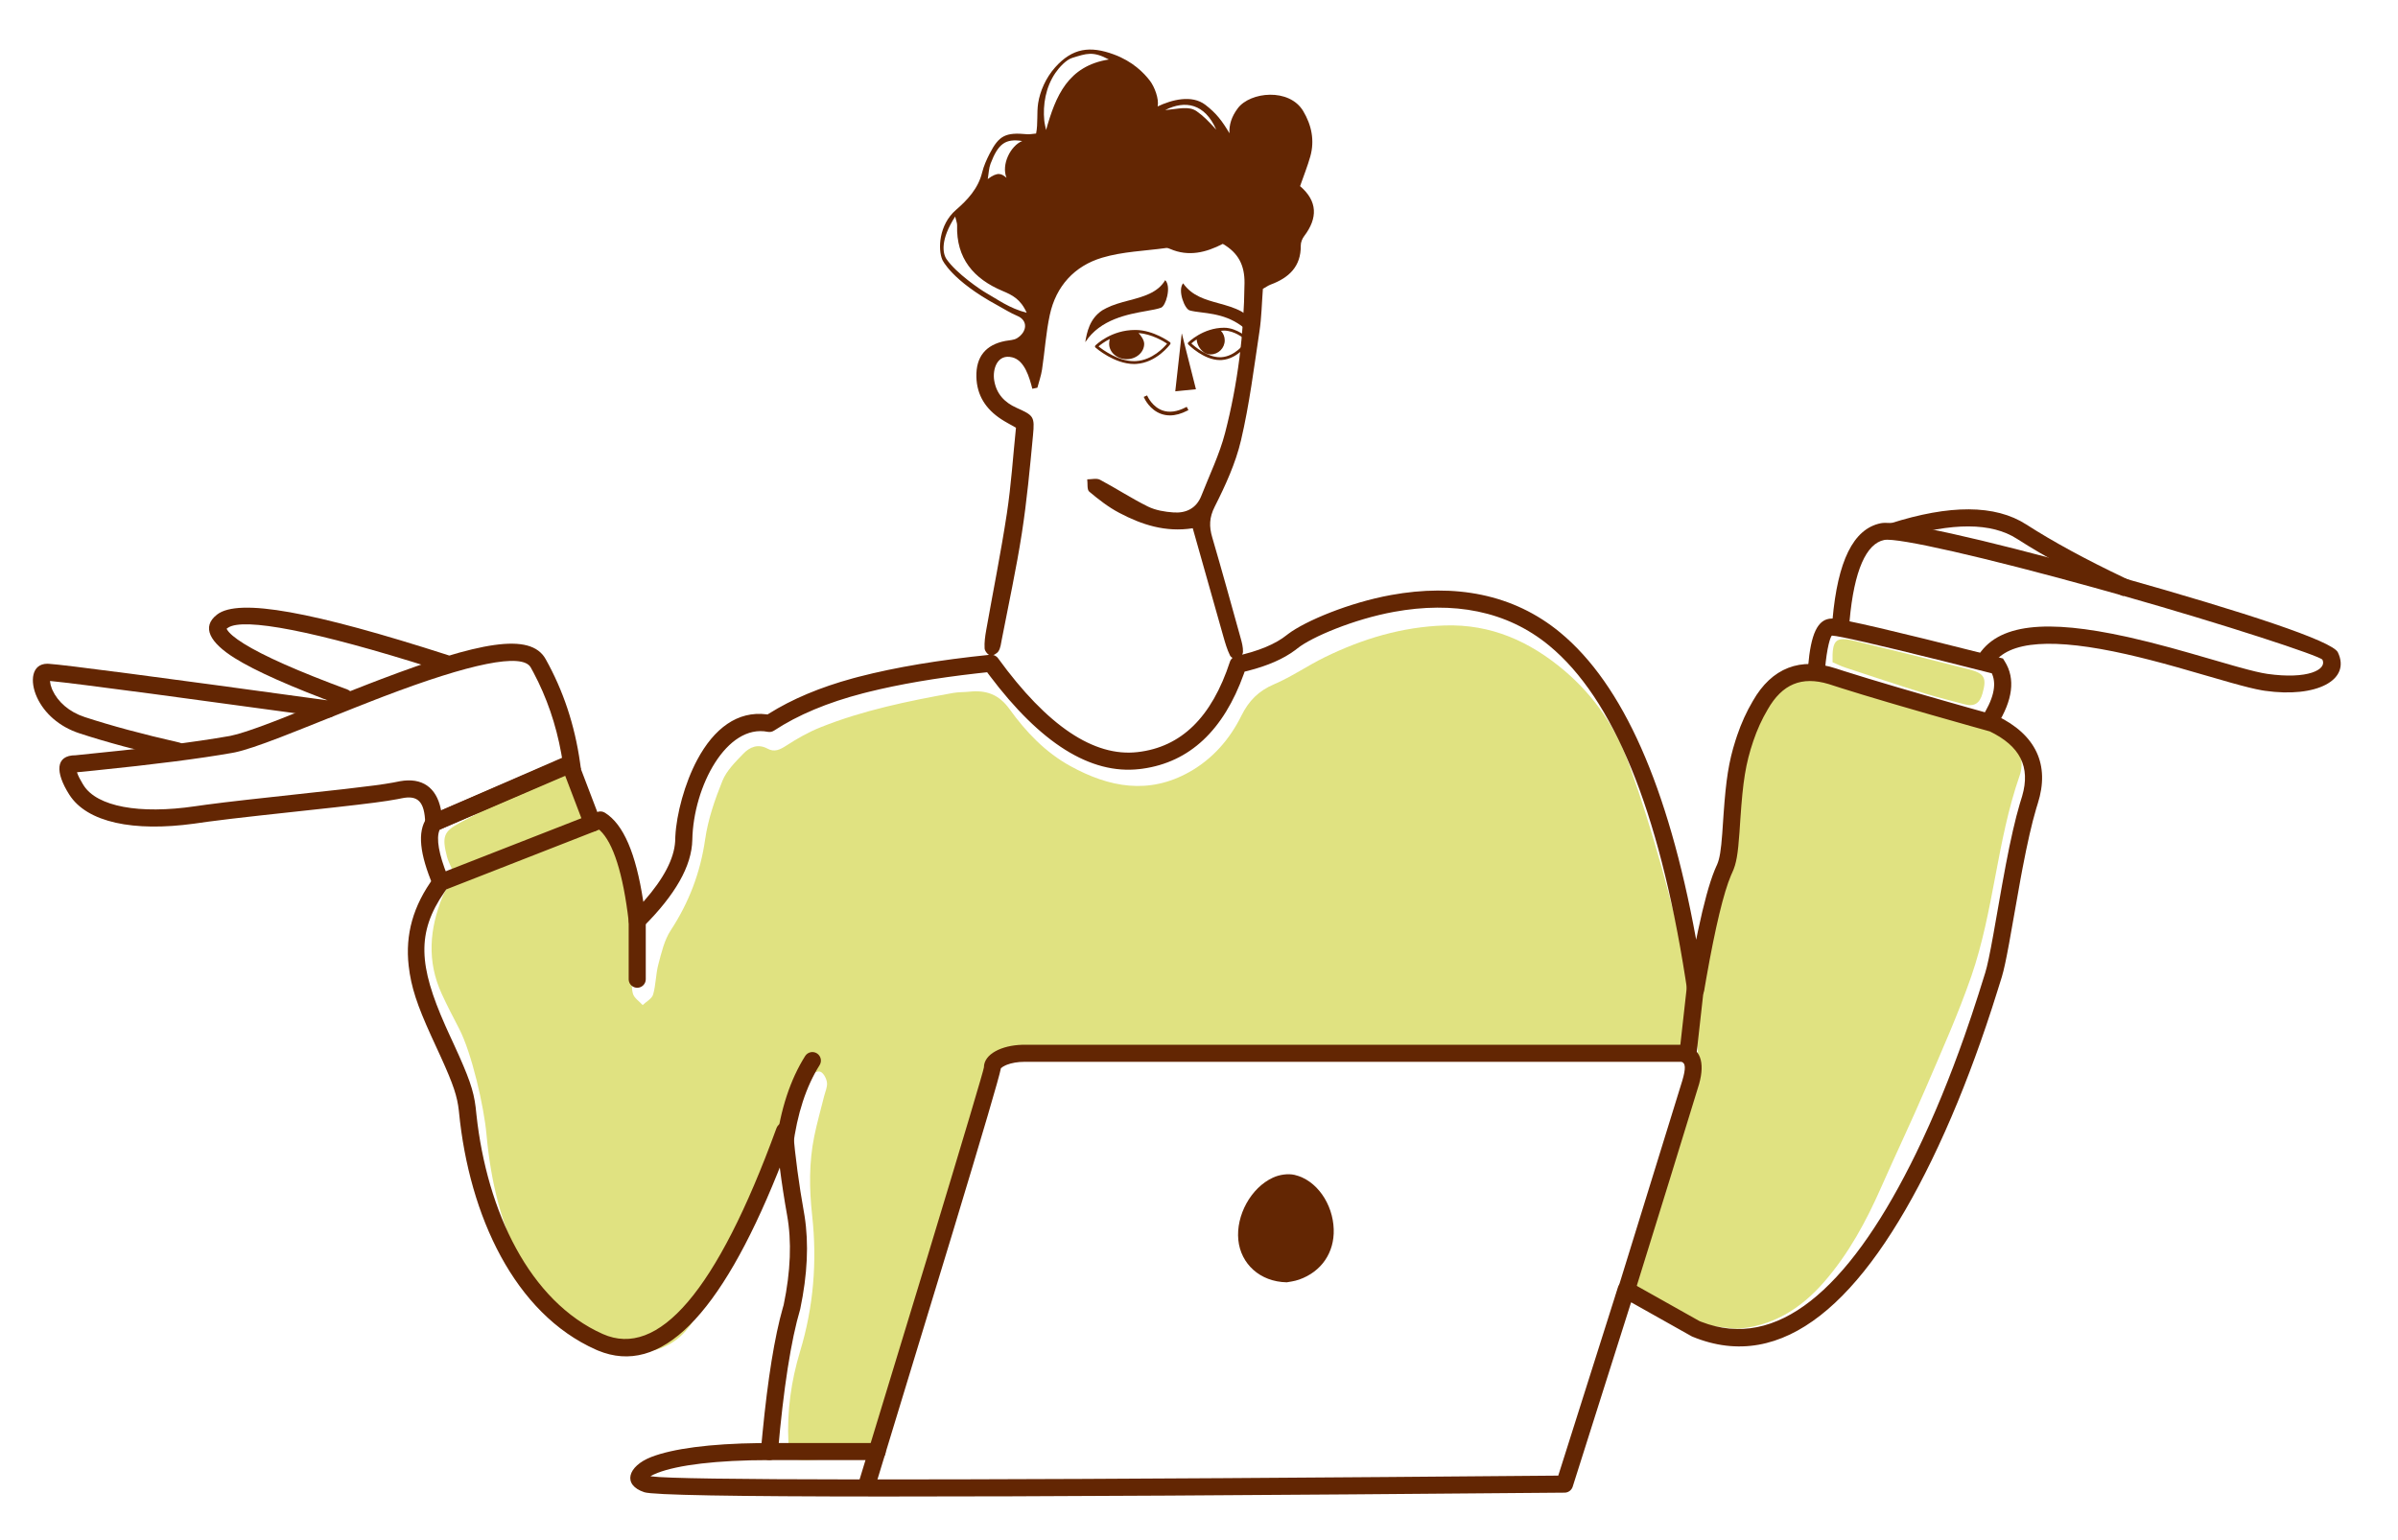 <svg viewBox="135.994 346.2 280.622 180.312" xmlns="http://www.w3.org/2000/svg" overflow="visible" xmlns:xlink="http://www.w3.org/1999/xlink" width="280.622px" height="180.312px"><g id="Master/Character/Torso" stroke="none" stroke-width="1" fill="none" fill-rule="evenodd"><g id="Torso" transform="translate(139, 391) scale(1 1)"><g id="Torso/Shrug" stroke="none" stroke-width="1" fill="none" fill-rule="evenodd"><g id="Group" transform="translate(46.967, 28.405)" fill="#e0e281"><path d="M106.447,50.368 C94.537,50.368 82.626,50.367 70.716,50.371 C69.596,50.372 68.474,50.368 67.36,50.451 C66.315,50.528 65.636,51.045 65.337,52.153 C64.171,56.466 62.998,60.779 61.713,65.057 C58.795,74.776 55.816,84.477 52.846,94.181 C51.95,97.113 51.927,97.104 48.967,97.347 C47.456,97.471 45.946,97.69 44.434,97.71 C42.629,97.734 42.38,97.434 42.29,95.631 C42.109,92 42.611,88.442 43.658,84.98 C45.232,79.771 45.66,74.46 45.069,69.088 C44.724,65.957 44.689,62.87 45.318,59.791 C45.637,58.228 46.08,56.689 46.463,55.139 C46.596,54.597 46.868,54.035 46.802,53.516 C46.743,53.046 46.394,52.378 46.017,52.248 C45.645,52.119 45.039,52.493 44.612,52.766 C44.382,52.914 44.301,53.308 44.174,53.6 C42.45,57.547 40.753,61.505 39.004,65.44 C37.478,68.871 35.945,72.302 34.318,75.685 C33.386,77.623 32.342,79.519 31.203,81.344 C28.814,85.173 24.833,85.893 20.889,84.189 C16.769,82.407 13.555,79.395 11.387,75.387 C8.719,70.451 7.453,65.12 6.956,59.575 C6.667,56.346 5.237,50.066 3.748,47.196 C3.048,45.848 2.344,44.5 1.712,43.12 C-0.031,39.314 0.282,35.512 1.825,31.73 C2.302,30.558 3.127,29.852 4.333,29.35 C8.906,27.447 13.437,25.442 17.968,23.44 C20.24,22.437 21.21,22.704 21.992,25.046 C23.362,29.149 25.014,36.56 24.107,40.982 C23.966,41.674 23.906,42.458 24.095,43.117 C24.243,43.627 24.839,44.01 25.235,44.449 C25.658,44.041 26.317,43.701 26.458,43.211 C26.786,42.07 26.763,40.829 27.07,39.68 C27.434,38.317 27.762,36.855 28.515,35.704 C30.659,32.427 31.986,28.939 32.546,25.046 C32.881,22.711 33.676,20.402 34.566,18.203 C35.052,17.001 36.092,15.981 37.021,15.015 C37.76,14.246 38.731,13.827 39.848,14.434 C40.66,14.875 41.302,14.554 42.042,14.075 C43.303,13.257 44.634,12.498 46.028,11.94 C51.024,9.942 56.272,8.863 61.548,7.915 C62.174,7.803 62.823,7.828 63.458,7.763 C65.417,7.558 66.914,8.06 68.171,9.809 C70.082,12.47 72.349,14.856 75.293,16.475 C79.827,18.969 84.451,19.839 89.209,17.165 C91.93,15.636 93.936,13.333 95.303,10.566 C96.167,8.82 97.321,7.661 99.135,6.889 C101.184,6.017 103.045,4.712 105.052,3.731 C109.47,1.572 114.078,0.179 119.067,0.011 C124.524,-0.173 129.062,1.888 133.082,5.285 C136.628,8.283 139.161,12.047 140.723,16.432 C143.49,24.198 145.64,32.135 147.44,40.176 C148.049,42.895 148.007,45.552 147.367,48.239 C146.912,50.148 146.815,50.316 144.817,50.331 C139.702,50.368 134.586,50.355 129.469,50.356 C121.796,50.359 114.122,50.357 106.447,50.357 L106.447,50.368 Z" id="Fill-4"/><path d="M153.167,82.34 C149.304,81.98 145.662,81.342 142.625,78.894 C140.351,77.062 140.212,76.657 141.126,73.888 C143.372,67.084 145.629,60.283 147.873,53.478 C148.178,52.551 148.519,51.62 148.671,50.663 C148.765,50.071 148.76,49.23 148.407,48.845 C147.357,47.695 147.557,46.526 147.826,45.199 C148.146,43.617 148.135,41.968 148.468,40.388 C149.017,37.768 149.502,35.099 150.424,32.598 C151.567,29.498 152.101,26.337 152.489,23.099 C152.875,19.878 153.349,16.657 154.006,13.48 C154.579,10.706 156.036,8.365 158.371,6.579 C159.766,5.512 161.119,4.984 162.945,5.606 C166.226,6.727 169.561,7.704 172.905,8.639 C175.765,9.44 178.645,10.196 181.554,10.798 C184.785,11.468 187.409,14.612 186.367,17.604 C183.698,25.266 183.356,33.442 180.718,41.071 C179.178,45.521 177.237,49.844 175.377,54.184 C173.707,58.078 171.875,61.904 170.166,65.783 C168.415,69.759 166.361,73.561 163.485,76.866 C160.754,80.004 157.408,82.107 153.167,82.34" id="Fill-8"/><path d="M2.342,27.107 C1.73,24.747 1.931,24.133 3.833,23.115 C6.878,21.485 9.948,19.924 13.008,18.333 C14.086,17.773 15.163,17.211 16.343,16.595 C16.585,17.233 18.465,20.96 18.569,21.391 C19.337,24.539 17.9,22.918 15.331,24.292 C11.996,26.074 8.341,26.263 4.97,27.949 C4.345,28.263 3.65,28.376 2.945,28.595 C2.675,27.939 2.456,27.543 2.342,27.107 Z" id="Fill-18"/><path d="M164.48,4.316 C164.418,1.672 164.821,1.278 167.109,1.832 C171.528,2.902 175.939,4.004 180.345,5.122 C182.292,5.616 182.54,6.145 182.022,7.983 C181.696,9.14 181.051,9.555 179.898,9.234 C178.362,8.808 176.804,8.449 175.283,7.972 C172.165,6.995 169.062,5.964 165.959,4.939 C165.439,4.767 164.946,4.514 164.48,4.316" id="Fill-20"/></g><path d="M147.575,105.307 C144.426,105.246 142.186,103.135 141.907,100.349 C141.62,97.496 143.363,94.238 145.975,93.045 C146.717,92.706 147.71,92.552 148.491,92.733 C151.063,93.328 152.975,96.109 153.07,99.101 C153.156,101.823 151.64,104.06 149.03,104.985 C148.438,105.195 147.796,105.26 147.575,105.307" id="Fill-30" fill="#632603"/><path d="M159.771,24.854 C154.878,25.744 149.768,27.883 147.742,29.408 L147.58,29.533 C146.267,30.59 144.295,31.418 141.662,31.994 C141.316,32.07 141.036,32.323 140.926,32.66 C138.788,39.195 135.202,42.661 130.108,43.241 C125.027,43.821 119.575,40.217 113.788,32.251 C113.579,31.963 113.233,31.808 112.879,31.844 C106.917,32.449 101.785,33.308 97.479,34.424 L96.798,34.605 C92.968,35.654 89.687,37.032 86.958,38.745 L86.814,38.836 L86.699,38.82 C83.311,38.394 80.558,40.452 78.581,44.152 C77.117,46.892 76.154,50.516 76.024,53.106 L76.002,53.708 C75.877,55.709 74.681,58.034 72.375,60.657 L72.277,60.766 L72.257,60.632 C71.403,55.109 69.961,51.687 67.781,50.334 C67.514,50.168 67.183,50.138 66.89,50.253 L48.227,57.553 C48.052,57.622 47.899,57.738 47.787,57.89 C45.307,61.241 44.413,64.629 44.817,68.241 C45.099,70.756 45.825,72.882 47.441,76.442 L48.621,79.015 C50.038,82.15 50.502,83.512 50.69,85.222 L50.708,85.394 C51.901,97.543 57.222,108.966 66.728,113.189 L66.969,113.293 C74.302,116.332 81.242,109.244 87.98,92.539 L88.246,91.869 C88.484,93.727 88.768,95.579 89.1,97.431 C89.653,100.508 89.522,104.017 88.7,107.959 L88.6,108.302 C87.641,111.671 86.846,116.581 86.223,122.994 L86.116,124.124 L85.91,124.126 C80.027,124.193 75.705,124.789 73.216,125.752 C70.44,126.827 69.794,129.02 72.394,129.879 C74.401,130.542 109.36,130.542 180.091,129.929 L180.207,129.922 C180.591,129.873 180.916,129.606 181.035,129.231 L187.872,107.643 L194.941,111.617 L195.05,111.669 C205.664,116.047 214.994,107.568 223.049,91.005 C225.179,86.625 227.074,81.957 228.763,77.167 C229.243,75.806 229.68,74.51 230.094,73.231 L230.691,71.354 L231.254,69.559 C231.497,68.75 231.757,67.53 232.101,65.655 L233.458,58.014 L233.683,56.814 C234.24,53.906 234.751,51.637 235.276,49.861 L235.462,49.254 C236.905,44.713 235.237,41.186 230.654,38.984 L230.489,38.922 L227.184,37.994 L224.71,37.291 C223.89,37.057 223.075,36.824 222.273,36.592 L219.055,35.656 C216.522,34.911 214.396,34.268 212.786,33.753 L211.882,33.46 C207.682,32.075 204.329,33.378 202.124,37.248 C201.376,38.51 200.765,39.861 200.279,41.293 L200.091,41.865 C199.282,44.403 198.978,46.493 198.695,50.466 L198.538,52.769 C198.392,54.736 198.237,55.709 197.936,56.404 L197.814,56.671 L197.638,57.085 C197.02,58.61 196.378,60.957 195.705,64.141 L195.484,65.205 L195.448,65.003 C192.19,47.244 186.926,35.327 179.579,29.249 C174.077,24.697 167.204,23.501 159.771,24.854 Z M178.304,30.79 C185.776,36.971 191.112,49.937 194.216,69.686 L194.442,71.166 C194.612,72.29 196.227,72.305 196.417,71.184 L196.682,69.656 C197.734,63.702 198.702,59.688 199.56,57.67 L199.702,57.353 C200.189,56.318 200.374,55.171 200.552,52.652 L200.659,51.048 C200.961,46.653 201.261,44.628 202.174,41.935 C202.616,40.631 203.17,39.406 203.853,38.253 C205.55,35.275 207.835,34.324 210.991,35.276 L212.504,35.762 C213.975,36.228 215.825,36.789 217.987,37.426 L219.35,37.826 L222.933,38.863 L227.652,40.204 L229.86,40.822 L229.788,40.787 C233.409,42.527 234.629,44.967 233.632,48.396 L233.361,49.283 C232.814,51.134 232.289,53.46 231.721,56.428 L231.276,58.844 L230.258,64.612 C229.846,66.903 229.554,68.3 229.309,69.082 L228.496,71.668 C227.995,73.241 227.469,74.822 226.877,76.502 C225.211,81.226 223.344,85.826 221.251,90.13 L221.021,90.598 L220.57,91.503 C213.185,106.127 204.935,113.362 196.089,109.931 L195.863,109.841 L187.78,105.298 L187.675,105.246 C187.142,105.023 186.517,105.301 186.337,105.868 L179.347,127.935 L159.103,128.1 C105.696,128.505 76.477,128.469 73.261,128.027 L73.11,128.001 C73.31,127.889 73.583,127.755 73.938,127.617 C76.309,126.7 80.799,126.119 87.031,126.119 C87.55,126.119 87.982,125.723 88.027,125.207 C88.686,117.678 89.559,112.085 90.637,108.447 C91.487,104.391 91.654,100.784 91.15,97.559 L91.069,97.078 C90.498,93.895 90.071,90.713 89.789,87.532 C89.695,86.467 88.22,86.273 87.854,87.277 C80.865,106.433 74.01,114.236 67.54,111.361 C58.983,107.559 53.973,97.013 52.749,85.692 L52.655,84.806 C52.414,82.807 51.847,81.256 50.165,77.578 L49.456,76.038 L49.096,75.238 C46.019,68.286 45.704,64.384 49.006,59.622 L49.227,59.309 L67.106,52.315 L67.219,52.417 C68.741,53.855 69.911,57.425 70.571,63.091 C70.667,63.92 71.678,64.273 72.27,63.683 C76.013,59.954 77.95,56.58 78.011,53.509 C78.135,47.235 82.044,39.919 86.837,40.867 C87.094,40.918 87.361,40.865 87.58,40.721 C90.363,38.892 93.829,37.436 97.981,36.36 L98.617,36.199 C102.245,35.297 106.471,34.573 111.295,34.026 L112.512,33.893 L112.797,34.275 C118.745,42.179 124.58,45.885 130.335,45.228 L130.669,45.187 C136.214,44.427 140.192,40.676 142.551,34.086 L142.644,33.819 L143.036,33.724 C145.338,33.136 147.181,32.333 148.563,31.301 L148.833,31.092 C150.462,29.783 155.412,27.679 160.129,26.821 C167.028,25.566 173.311,26.659 178.304,30.79 Z" id="Path-19" fill="#632603" fill-rule="nonzero"/><path d="M71.564,61.975 C72.077,61.975 72.499,62.361 72.557,62.858 L72.564,62.975 L72.564,69.827 C72.564,70.38 72.116,70.827 71.564,70.827 C71.051,70.827 70.628,70.441 70.571,69.944 L70.564,69.827 L70.564,62.975 C70.564,62.423 71.012,61.975 71.564,61.975 Z" id="Path-32" fill="#632603" fill-rule="nonzero"/><path d="M91.215,78.82 C91.509,78.352 92.127,78.212 92.594,78.507 C93.061,78.802 93.201,79.419 92.906,79.886 C91.33,82.386 90.286,85.572 89.786,89.451 C89.715,89.999 89.214,90.386 88.666,90.315 C88.119,90.245 87.732,89.743 87.803,89.195 C88.338,85.045 89.472,81.584 91.215,78.82 Z" id="Path-80" fill="#632603" fill-rule="nonzero"/><path d="M99.637,124.119 C100.189,124.119 100.637,124.567 100.637,125.119 C100.637,125.632 100.251,126.055 99.754,126.113 L99.637,126.119 L87.031,126.119 C86.479,126.119 86.031,125.672 86.031,125.119 C86.031,124.607 86.417,124.184 86.915,124.126 L87.031,124.119 L99.637,124.119 Z" id="Path-81" fill="#632603" fill-rule="nonzero"/><path d="M114.133,80.168 L114.113,80.294 C113.901,81.377 112.109,87.475 108.474,99.492 L99.283,129.675 L97.371,129.09 L105.512,102.362 C109.803,88.21 112.135,80.378 112.135,80.144 C112.135,78.587 114.211,77.561 116.647,77.499 L116.884,77.496 L193.84,77.496 L193.996,77.508 C195.996,77.823 196.53,79.556 195.835,82.073 L192.406,93.224 L187.93,107.663 L186.02,107.07 L193.851,81.735 C194.304,80.229 194.224,79.664 193.811,79.515 L193.744,79.495 L116.884,79.496 C116.093,79.496 115.369,79.626 114.818,79.842 L114.62,79.928 C114.395,80.033 114.23,80.145 114.14,80.24 C114.132,80.249 114.129,80.249 114.129,80.241 L114.133,80.168 Z" id="Path-82" fill="#632603" fill-rule="nonzero"/><path d="M195.659,68.399 C196.169,68.456 196.546,68.887 196.548,69.387 L196.542,69.504 L195.523,78.607 C195.461,79.156 194.966,79.551 194.418,79.489 C193.908,79.432 193.531,79.002 193.529,78.501 L193.535,78.384 L194.554,69.282 C194.611,68.772 195.042,68.395 195.542,68.393 L195.659,68.399 Z" id="Path-83" fill="#632603" fill-rule="nonzero"/><path d="M64.558,44.147 L64.604,44.25 L67.25,51.189 C67.447,51.705 67.188,52.283 66.672,52.48 C66.193,52.662 65.661,52.452 65.429,52.008 L65.382,51.902 L63.107,45.94 L48.452,52.313 L48.412,52.407 C48.04,53.362 48.319,55.17 49.382,57.779 L49.513,58.096 C49.727,58.605 49.488,59.192 48.979,59.406 C48.47,59.62 47.884,59.381 47.669,58.872 C46.117,55.184 45.802,52.569 46.936,50.953 C47.041,50.802 47.187,50.683 47.356,50.609 L63.27,43.689 C63.759,43.477 64.32,43.685 64.558,44.147 Z" id="Path-84" fill="#632603" fill-rule="nonzero"/><path d="M40.146,35.255 C39.645,35.45 39.128,35.651 38.589,35.864 L29.918,39.317 L28.747,39.77 C26.476,40.634 24.937,41.143 23.973,41.335 L23.832,41.362 C19.729,42.087 13.729,42.838 5.841,43.611 C3.452,43.606 3.452,45.614 5.094,48.206 C7.178,51.498 12.651,52.583 19.697,51.618 L21.39,51.38 C22.937,51.173 24.854,50.946 27.406,50.664 L36.153,49.71 C40.203,49.259 42.101,49.011 43.471,48.753 L43.989,48.65 C45.888,48.25 46.686,49.024 46.755,51.553 L46.795,53.026 L64.979,45.224 L64.872,44.466 C64.25,40.077 62.908,36.037 60.846,32.351 C59.061,29.16 53.008,30.37 41.602,34.697 L40.146,35.255 Z M59.417,33.908 C60.971,36.829 62.056,39.984 62.671,43.377 L62.776,43.992 L48.611,50.069 L48.575,49.884 C48.046,47.379 46.394,46.194 43.821,46.646 L42.978,46.81 C41.843,47.018 40.268,47.229 37.342,47.563 L25.88,48.822 C23.943,49.041 22.406,49.226 21.117,49.399 L19.822,49.58 C13.285,50.542 8.353,49.614 6.783,47.136 L6.661,46.939 C6.348,46.427 6.144,46.011 6.043,45.718 L6.006,45.599 L8.08,45.394 C15.055,44.686 20.395,44 24.18,43.331 L24.513,43.266 C25.672,43.016 27.348,42.449 29.798,41.509 L32.009,40.641 C34.472,39.663 38.197,38.169 38.778,37.939 L40.868,37.121 L41.844,36.745 C52.012,32.862 58.128,31.59 59.1,33.327 L59.417,33.908 Z" id="Path-85" fill="#632603" fill-rule="nonzero"/><path d="M2.532,32.898 L2.71,32.905 C4.509,33.014 15.265,34.428 35.541,37.214 C36.088,37.289 36.471,37.793 36.396,38.341 C36.32,38.888 35.816,39.27 35.269,39.195 L14.75,36.411 C8.361,35.561 4.43,35.066 3.037,34.934 L2.849,34.916 L2.854,35.009 C2.872,35.233 2.942,35.512 3.063,35.816 L3.143,36.001 C3.76,37.346 5.073,38.538 6.899,39.136 C9.98,40.147 13.676,41.143 17.983,42.123 C18.522,42.245 18.859,42.781 18.737,43.319 C18.614,43.858 18.078,44.195 17.54,44.073 C13.175,43.08 9.421,42.069 6.276,41.037 C3.915,40.262 2.171,38.681 1.325,36.835 C0.453,34.934 0.703,32.898 2.532,32.898 Z" id="Path-86" fill="#632603" fill-rule="nonzero"/><path d="M22.402,27.135 C24.947,25.179 33.653,26.817 49.415,31.887 C49.94,32.056 50.229,32.62 50.06,33.145 C49.891,33.671 49.328,33.96 48.802,33.791 L47.732,33.449 C33.784,29.017 25.502,27.473 23.687,28.674 L23.537,28.78 C23.512,28.798 23.51,28.806 23.525,28.83 L23.575,28.911 C23.802,29.309 24.453,29.875 25.515,30.538 C27.824,31.98 31.875,33.779 37.642,35.912 C38.16,36.104 38.424,36.679 38.233,37.197 C38.041,37.715 37.466,37.98 36.948,37.788 C31.063,35.611 26.908,33.766 24.455,32.234 C21.568,30.431 20.515,28.586 22.402,27.135 Z" id="Path-87" fill="#632603" fill-rule="nonzero"/><path d="M211.381,27.607 L211.495,27.611 C212.822,27.693 218.62,29.05 229.399,31.78 L231.387,32.284 L231.599,32.623 C232.878,34.662 232.522,37.185 230.693,40.096 L230.506,40.389 L228.833,39.292 C230.267,37.105 230.657,35.41 230.133,34.13 L230.082,34.017 L224.2,32.536 C216.596,30.641 212.232,29.645 211.424,29.608 L211.381,29.607 C211.233,29.607 210.77,30.917 210.556,33.652 L210.534,33.95 L208.538,33.813 L208.588,33.166 C208.904,29.497 209.658,27.607 211.381,27.607 Z" id="Path-88" fill="#632603" fill-rule="nonzero"/><path d="M217.086,16.45 C219.08,16.045 228.937,18.289 241.92,21.875 L244.969,22.725 C259.755,26.89 269.938,30.232 270.577,31.56 C272.143,34.813 268.066,36.921 262.048,36.064 L261.696,36.008 C260.839,35.86 259.714,35.58 258.096,35.126 L251.789,33.312 C249.563,32.688 247.648,32.192 245.825,31.781 C237.404,29.885 232.015,30.127 230.187,33.007 L230.092,33.164 L228.356,32.171 C230.687,28.093 236.629,27.716 245.803,29.728 L246.264,29.83 C247.753,30.166 249.297,30.555 251.011,31.022 L253.227,31.642 C254.956,32.137 257.832,32.973 258.287,33.102 L258.952,33.288 C260.54,33.728 261.592,33.979 262.33,34.084 C267.057,34.757 269.33,33.582 268.775,32.428 C268.571,32.005 257.383,28.324 245.273,24.89 L242.023,23.979 C229.341,20.467 219.035,18.095 217.484,18.41 C215.411,18.832 213.972,21.923 213.437,27.871 L213.371,28.68 L211.376,28.534 L211.443,27.706 C212.052,20.925 213.842,17.11 217.086,16.45 Z" id="Path-89" fill="#632603" fill-rule="nonzero"/><path d="M218.187,16.478 C225.157,14.251 230.471,14.251 234.107,16.589 C237.228,18.597 241.044,20.675 245.553,22.821 L246.311,23.179 L245.46,24.99 C240.545,22.681 236.401,20.442 233.025,18.272 C230.062,16.366 225.478,16.321 219.254,18.239 L218.796,18.383 L218.187,16.478 Z" id="Path-90" fill="#632603" fill-rule="nonzero"/></g></g><g id="Head" transform="translate(250, 368) scale(1 1)" fill="#632603"><g id="Head/Curly Short" stroke="none" stroke-width="1" fill="none" fill-rule="evenodd"><g id="Group-3" transform="translate(-4, -16)" fill="#632603"><path d="M30.041,7.228 C29.118,6.576 27.93,6.947 26.346,7.087 C28.68,5.897 30.976,6.313 32.322,9.374 C31.344,8.319 30.865,7.81 30.041,7.228 M12.409,9.421 C12.331,9.048 12.23,8.649 12.198,8.309 C12.021,6.471 12.353,4.416 13.5,2.735 C13.916,2.125 14.746,1.196 15.471,0.976 C17.125,0.471 17.877,0.153 19.754,1.162 C14.959,1.928 13.534,5.428 12.409,9.421 M5.365,28.473 C4.78,28.142 1.913,26.213 0.759,24.533 C0.315,23.886 0,22.28 1.773,19.548 C1.888,20.053 2.006,20.314 1.998,20.572 C1.883,24.449 3.936,26.841 7.326,28.263 C8.433,28.728 9.434,29.211 10.14,30.812 C8.09,30.278 6.777,29.271 5.365,28.473 M5.911,13.364 C6.814,10.997 7.663,10.405 9.616,10.707 C8.256,11.258 7.147,13.458 7.78,15.012 C7.2,14.531 6.777,14.267 5.583,15.159 C5.7,14.484 5.711,13.888 5.911,13.364 M42.133,15.988 C42.558,14.769 43.006,13.661 43.328,12.518 C43.857,10.643 43.477,8.847 42.507,7.214 C40.878,4.47 36.307,4.941 34.852,6.865 C34.094,7.872 33.819,8.835 33.869,9.802 C33.021,8.366 32.335,7.456 31.051,6.471 C29.451,5.245 27.09,5.89 25.466,6.658 C25.643,5.786 25.112,4.369 24.551,3.638 C23.848,2.723 22.545,1.386 20.349,0.576 C17.56,-0.453 15.501,-0.193 13.467,2.089 C12.373,3.316 11.7,4.882 11.482,6.278 C11.303,7.428 11.479,8.643 11.242,9.83 C10.793,9.868 10.484,9.94 10.187,9.912 C7.68,9.672 6.895,10.054 5.803,12.191 C5.442,12.895 5.11,13.637 4.924,14.4 C4.468,16.264 3.203,17.618 1.871,18.766 C-0.152,20.51 -0.256,23.39 0.267,24.603 C0.266,24.603 1.322,27.02 6.723,29.943 C7.491,30.359 8.238,30.844 9.046,31.18 C10.316,31.709 10.202,33.046 9.01,33.79 C8.634,34.024 8.105,34.022 7.645,34.111 C5.345,34.553 4.199,35.964 4.254,38.307 C4.305,40.49 5.369,42.091 7.147,43.262 C7.666,43.603 8.222,43.887 8.887,44.269 C8.539,47.646 8.324,50.996 7.822,54.301 C7.126,58.876 6.207,63.416 5.401,67.975 C5.277,68.676 5.174,69.4 5.216,70.105 C5.234,70.41 5.611,70.877 5.891,70.931 C6.178,70.985 6.671,70.704 6.845,70.426 C7.085,70.042 7.135,69.529 7.225,69.063 C8.025,64.909 8.93,60.77 9.578,56.592 C10.164,52.807 10.517,48.983 10.879,45.168 C11.089,42.955 10.971,42.84 8.951,41.937 C7.529,41.301 6.604,40.301 6.342,38.754 C6.117,37.435 6.689,35.587 8.455,36.03 C9.897,36.391 10.449,38.353 10.802,39.708 C10.999,39.667 11.196,39.626 11.393,39.585 C11.578,38.875 11.828,38.175 11.937,37.455 C12.26,35.323 12.392,33.153 12.847,31.052 C13.574,27.689 15.737,25.333 18.964,24.367 C21.36,23.648 23.951,23.577 26.457,23.23 C26.604,23.209 26.776,23.273 26.92,23.336 C29.092,24.282 31.139,23.755 33.091,22.747 C34.918,23.804 35.651,25.257 35.631,27.326 C35.569,33.272 34.842,39.132 33.358,44.871 C32.704,47.399 31.536,49.795 30.576,52.243 C30.002,53.709 28.791,54.287 27.328,54.187 C26.311,54.118 25.226,53.938 24.325,53.494 C22.407,52.547 20.609,51.36 18.716,50.358 C18.321,50.15 17.728,50.318 17.226,50.312 C17.294,50.804 17.179,51.514 17.461,51.75 C18.553,52.667 19.702,53.564 20.958,54.226 C23.588,55.615 26.376,56.538 29.573,56.036 C30.807,60.405 31.97,64.548 33.149,68.686 C33.367,69.45 33.589,70.227 33.937,70.934 C34.065,71.194 34.619,71.457 34.881,71.38 C35.145,71.302 35.44,70.813 35.452,70.495 C35.471,69.953 35.317,69.392 35.169,68.858 C34.078,64.935 32.996,61.009 31.853,57.101 C31.48,55.828 31.496,54.788 32.149,53.499 C33.402,51.021 34.59,48.423 35.221,45.738 C36.202,41.554 36.736,37.261 37.378,33.002 C37.627,31.355 37.654,29.675 37.782,28.012 C38.141,27.812 38.399,27.621 38.689,27.513 C40.82,26.721 42.246,25.413 42.215,22.939 C42.21,22.572 42.384,22.142 42.61,21.843 C44.221,19.721 44.188,17.744 42.133,15.988" id="Fill-1"/></g></g></g><g id="Face" transform="translate(264, 380) scale(1 1)" fill="#632603"><g id="Face/Kind" stroke="none" stroke-width="1" fill="none" fill-rule="evenodd"><g id="Group-14" transform="translate(-1, -2)" fill="#632603"><g id="Group-3" transform="translate(0, 0.827)"><path d="M2.947,4.933 C2.873,4.968 2.798,5 2.725,5.037 C2.798,5 2.873,4.968 2.947,4.933 L2.947,4.933 Z M2.255,5.295 C2.144,5.36 2.035,5.432 1.927,5.503 C2.035,5.432 2.144,5.36 2.255,5.295 L2.255,5.295 Z M1.312,5.956 C1.181,6.063 1.051,6.172 0.928,6.29 C1.051,6.172 1.181,6.063 1.312,5.956 L1.312,5.956 Z M0.587,6.647 C0.476,6.772 0.37,6.907 0.267,7.044 C0.37,6.907 0.476,6.772 0.587,6.647 L0.587,6.647 Z M8.864,3.391 C9.136,3.286 9.434,2.727 9.587,2.032 C9.771,1.207 9.686,0.514 9.36,0.177 C9.357,0.175 9.354,0.173 9.351,0.174 C9.347,0.174 9.344,0.176 9.342,0.179 C8.473,1.659 6.731,2.116 5.045,2.558 C4.151,2.793 3.241,3.043 2.468,3.437 C2.431,3.456 2.397,3.475 2.361,3.495 C2.241,3.559 2.114,3.617 2.002,3.69 C0.475,4.689 0.19,6.311 -0,7.386 C-0.001,7.391 0.002,7.395 0.008,7.397 C0.009,7.398 0.01,7.398 0.012,7.398 C0.016,7.398 0.019,7.396 0.022,7.393 C1.759,4.733 5.009,4.157 7.159,3.775 C7.86,3.65 8.467,3.543 8.864,3.391 L8.864,3.391 Z" id="Fill-1"/></g><path d="M11.292,7.255 C11.287,7.255 11.282,7.26 11.282,7.265 L10.53,13.993 C10.529,13.997 10.531,14 10.533,14.003 C10.535,14.005 10.538,14.006 10.541,14.006 L10.543,14.006 L12.935,13.767 C12.938,13.767 12.941,13.765 12.943,13.763 C12.944,13.76 12.945,13.756 12.944,13.753 L11.304,7.264 C11.303,7.258 11.298,7.254 11.292,7.255" id="Fill-4"/><path d="M11.755,15.879 C10.745,16.405 9.828,16.529 9.034,16.247 C7.857,15.832 7.308,14.649 7.284,14.598 L7.234,14.486 L6.839,14.658 L6.89,14.774 C6.954,14.916 7.551,16.181 8.888,16.654 C9.212,16.768 9.556,16.826 9.908,16.826 C10.547,16.826 11.235,16.637 11.955,16.262 L12.067,16.203 L11.865,15.822 L11.755,15.879 Z" id="Fill-6"/><path d="M2.861,7.884 C2.818,8.072 2.791,8.292 2.791,8.447 C2.791,9.439 3.71,10.245 4.84,10.245 C5.97,10.245 6.89,9.439 6.89,8.447 C6.89,8.02 6.539,7.514 6.229,7.183 C7.784,7.309 9.165,8.153 9.569,8.424 C9.21,8.862 7.849,10.352 5.935,10.47 C5.857,10.475 5.779,10.478 5.701,10.478 C3.843,10.478 2.045,9.147 1.549,8.75 C1.749,8.576 2.206,8.218 2.861,7.884 M9.943,8.486 C9.995,8.413 9.979,8.313 9.906,8.256 C9.829,8.198 7.989,6.852 5.914,6.825 L5.831,6.825 C3.018,6.825 1.254,8.567 1.177,8.643 C1.147,8.676 1.13,8.72 1.132,8.764 C1.133,8.81 1.155,8.854 1.185,8.878 C1.189,8.883 1.779,9.404 2.656,9.897 C3.396,10.313 4.526,10.81 5.704,10.81 C5.788,10.81 5.873,10.808 5.956,10.802 C8.34,10.655 9.878,8.575 9.943,8.486" id="Fill-8"/><path d="M13.028,7.935 C13.06,8.34 13.222,8.751 13.498,9.081 C13.822,9.472 14.237,9.687 14.666,9.687 C15.576,9.687 16.316,8.947 16.316,8.037 C16.316,7.615 16.154,7.226 15.875,6.923 C15.994,6.914 16.109,6.898 16.233,6.898 C17.453,6.898 18.572,7.802 18.884,8.079 C18.6,8.484 17.497,9.901 15.943,10.012 C15.882,10.017 15.821,10.019 15.759,10.019 C14.266,10.019 12.814,8.78 12.408,8.403 C12.525,8.3 12.743,8.126 13.028,7.935 M16.233,6.565 C13.78,6.566 12.062,8.269 12.048,8.285 C11.983,8.348 11.983,8.454 12.046,8.516 C12.05,8.521 12.518,9.003 13.248,9.48 C13.856,9.877 14.785,10.351 15.757,10.351 C15.827,10.351 15.897,10.349 15.966,10.344 C17.903,10.205 19.112,8.351 19.245,8.138 C19.284,8.073 19.274,7.989 19.219,7.934 C19.077,7.794 17.781,6.565 16.233,6.565" id="Fill-10"/><path d="M18.837,6.79 C18.781,6.74 18.724,6.696 18.667,6.648 C18.724,6.696 18.781,6.74 18.837,6.79 M19.481,7.447 C19.401,7.358 19.322,7.269 19.242,7.186 C19.322,7.269 19.401,7.358 19.481,7.447 M17.856,6.052 C17.806,6.02 17.756,5.988 17.706,5.958 C17.756,5.988 17.806,6.02 17.856,6.052 M19.681,7.016 C19.556,6.128 19.439,5.289 18.247,4.648 C17.416,4.202 16.5,3.949 15.614,3.704 C14.011,3.262 12.496,2.843 11.455,1.375 C11.453,1.372 11.45,1.37 11.446,1.37 C11.442,1.369 11.44,1.372 11.438,1.374 C11.143,1.737 11.117,2.436 11.37,3.242 C11.583,3.922 11.928,4.453 12.207,4.533 C12.591,4.644 13.058,4.703 13.598,4.77 C15.376,4.994 17.812,5.3 19.812,7.852 C19.814,7.854 19.817,7.856 19.82,7.856 C19.822,7.856 19.824,7.855 19.825,7.854 C19.831,7.852 19.833,7.847 19.832,7.842 C19.759,7.568 19.72,7.287 19.681,7.016" id="Fill-12"/></g></g></g><g id="Glasses" transform="translate(261, 385) scale(1 1)"><g id="Glasses/None" stroke="none" stroke-width="1" fill="none" fill-rule="evenodd" fill-opacity="0"/></g></g></svg>